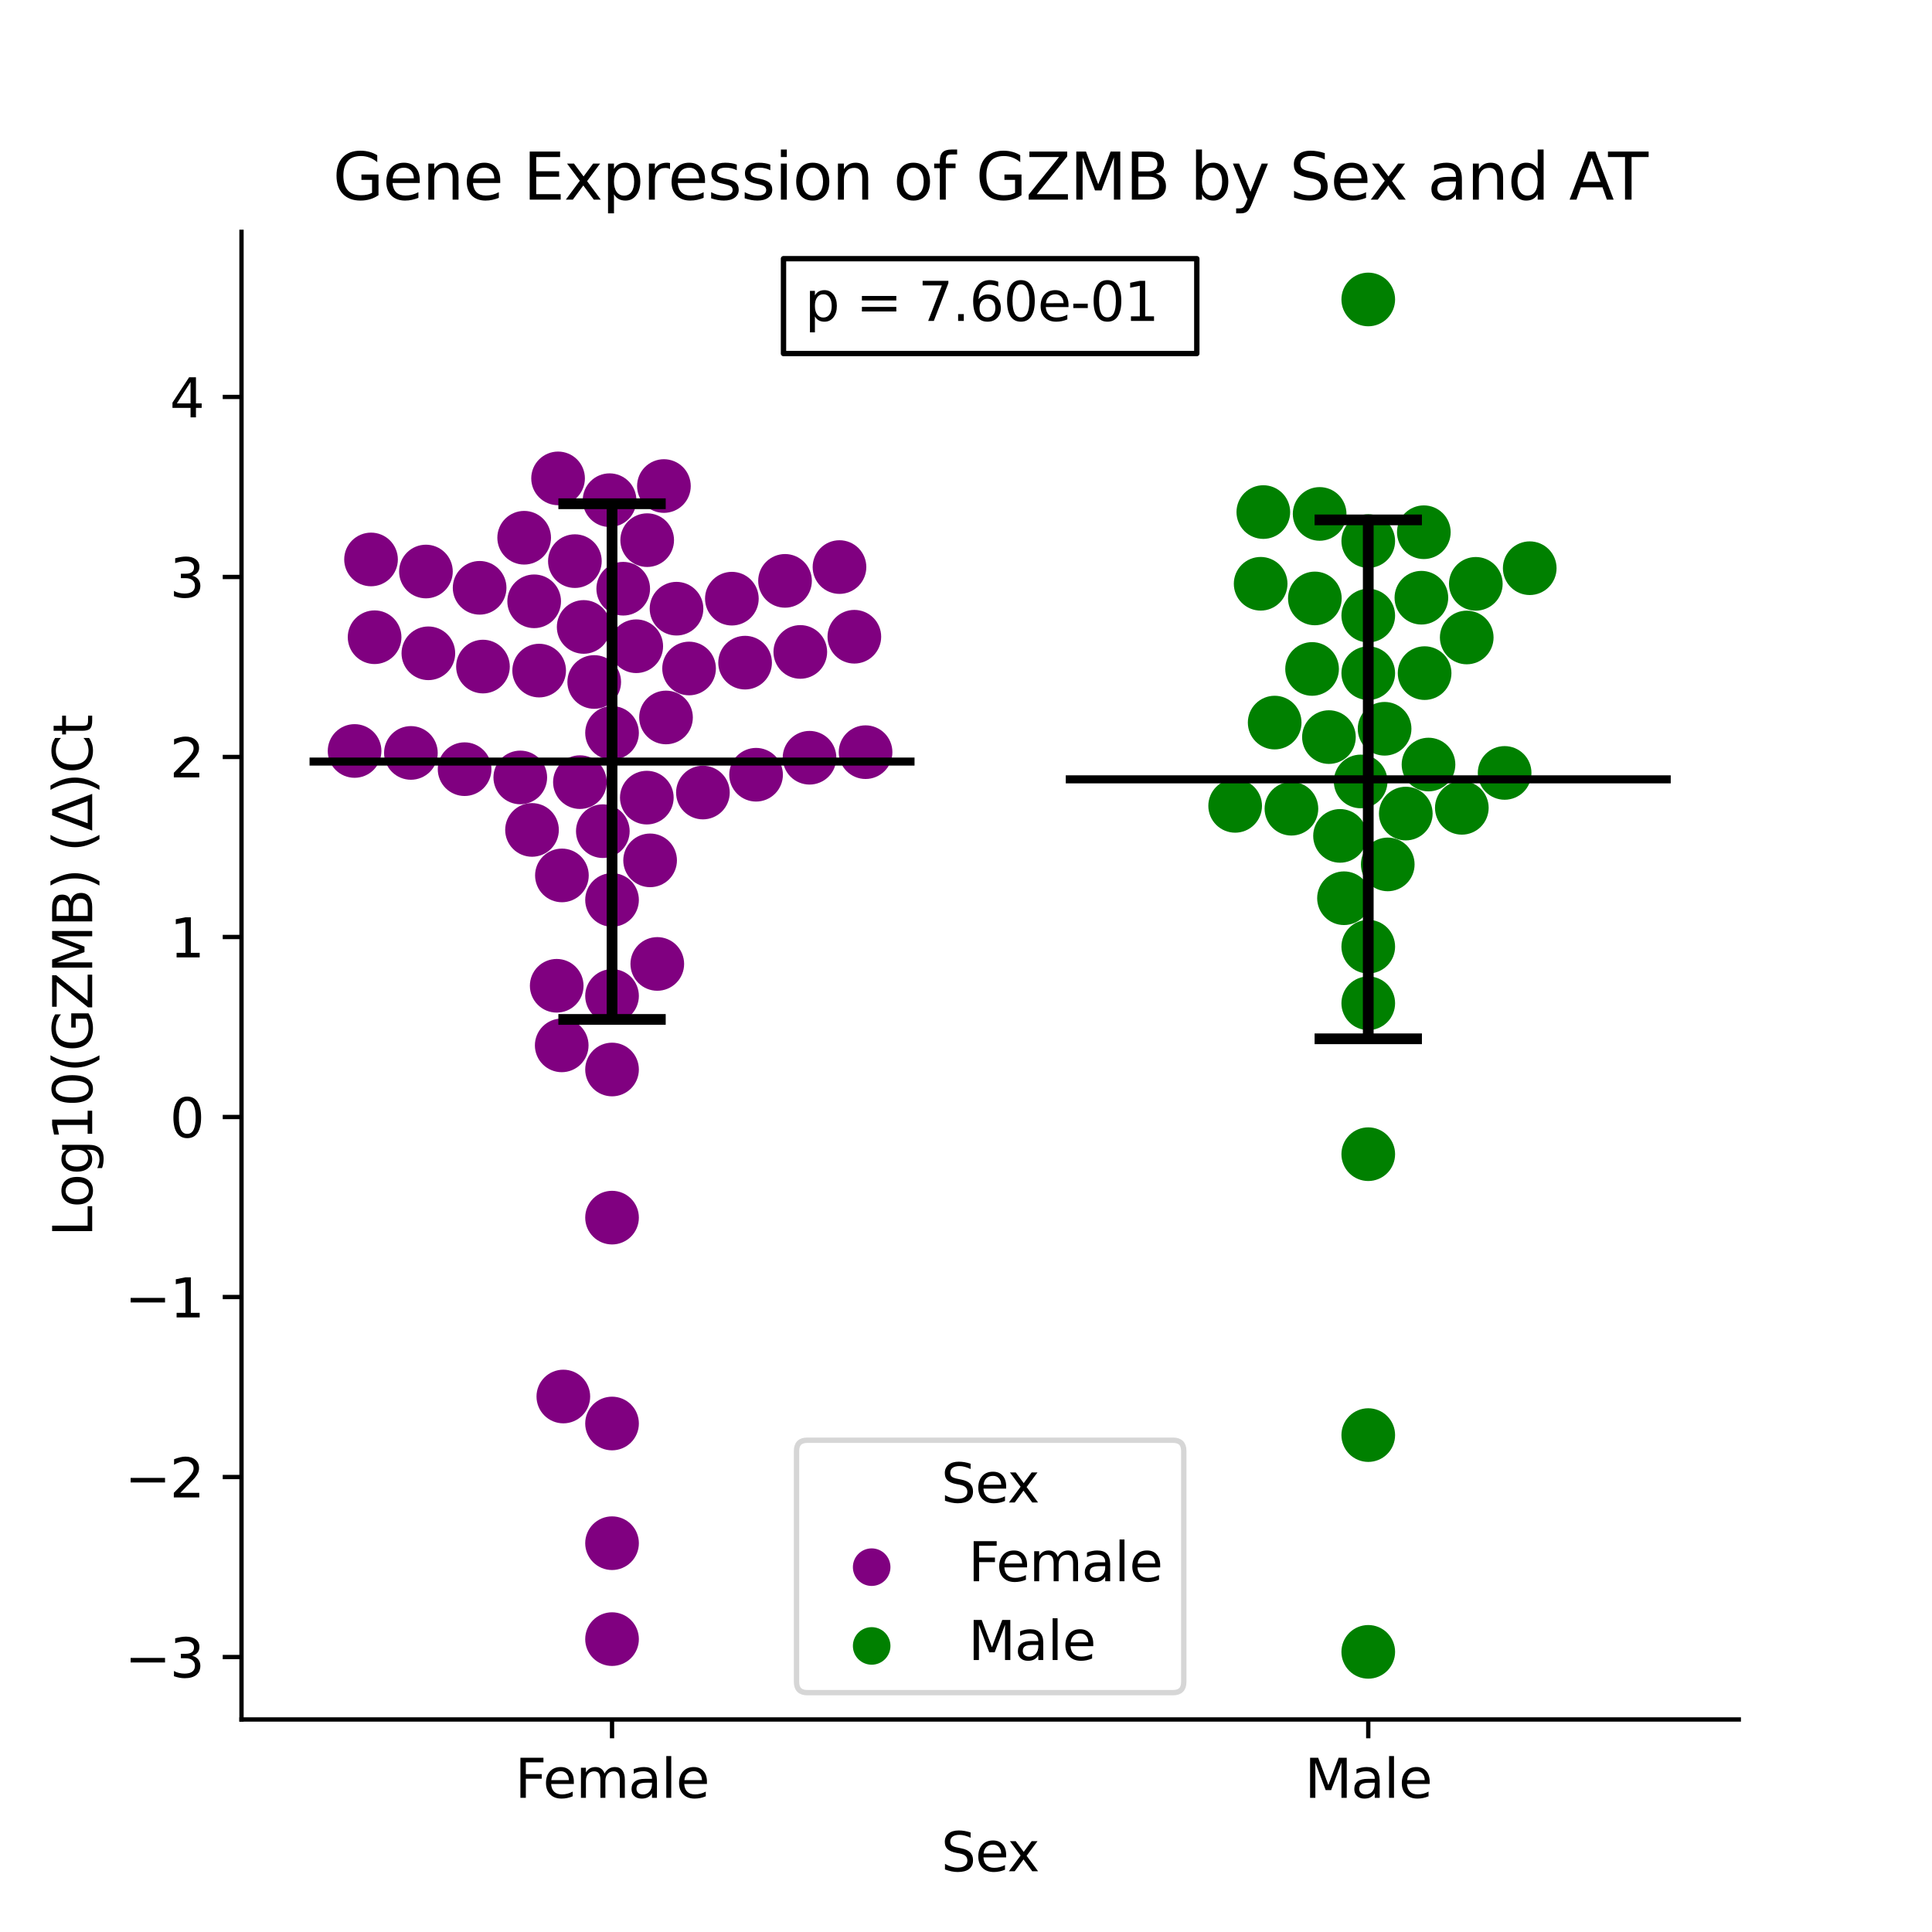 <?xml version="1.0" encoding="utf-8" standalone="no"?>
<!DOCTYPE svg PUBLIC "-//W3C//DTD SVG 1.1//EN"
  "http://www.w3.org/Graphics/SVG/1.1/DTD/svg11.dtd">
<svg xmlns:xlink="http://www.w3.org/1999/xlink" width="360pt" height="360pt" viewBox="0 0 360 360" xmlns="http://www.w3.org/2000/svg" version="1.1">
 <defs>
  <style type="text/css">*{stroke-linejoin: round; stroke-linecap: butt}</style>
 </defs>
 <g id="figure_1">
  <g id="patch_1">
   <path d="M 0 360 
L 360 360 
L 360 0 
L 0 0 
z
" style="fill: #ffffff"/>
  </g>
  <g id="axes_1">
   <g id="patch_2">
    <path d="M 45 320.4 
L 324 320.4 
L 324 43.2 
L 45 43.2 
z
" style="fill: #ffffff"/>
   </g>
   <g id="PathCollection_1">
    <defs>
     <path id="C0_0_b0190c69a1" d="M 0 5 
C 1.326 5 2.598 4.473 3.536 3.536 
C 4.473 2.598 5 1.326 5 -0 
C 5 -1.326 4.473 -2.598 3.536 -3.536 
C 2.598 -4.473 1.326 -5 0 -5 
C -1.326 -5 -2.598 -4.473 -3.536 -3.536 
C -4.473 -2.598 -5 -1.326 -5 0 
C -5 1.326 -4.473 2.598 -3.536 3.536 
C -2.598 4.473 -1.326 5 0 5 
z
"/>
    </defs>
    <g clip-path="url(#p770243d57e)">
     <use xlink:href="#C0_0_b0190c69a1" x="118.556" y="120.417" style="fill: #800080"/>
    </g>
    <g clip-path="url(#p770243d57e)">
     <use xlink:href="#C0_0_b0190c69a1" x="103.735" y="183.685" style="fill: #800080"/>
    </g>
    <g clip-path="url(#p770243d57e)">
     <use xlink:href="#C0_0_b0190c69a1" x="108.758" y="116.822" style="fill: #800080"/>
    </g>
    <g clip-path="url(#p770243d57e)">
     <use xlink:href="#C0_0_b0190c69a1" x="128.399" y="124.564" style="fill: #800080"/>
    </g>
    <g clip-path="url(#p770243d57e)">
     <use xlink:href="#C0_0_b0190c69a1" x="99.133" y="154.646" style="fill: #800080"/>
    </g>
    <g clip-path="url(#p770243d57e)">
     <use xlink:href="#C0_0_b0190c69a1" x="114.045" y="136.564" style="fill: #800080"/>
    </g>
    <g clip-path="url(#p770243d57e)">
     <use xlink:href="#C0_0_b0190c69a1" x="89.994" y="124.206" style="fill: #800080"/>
    </g>
    <g clip-path="url(#p770243d57e)">
     <use xlink:href="#C0_0_b0190c69a1" x="150.843" y="141.195" style="fill: #800080"/>
    </g>
    <g clip-path="url(#p770243d57e)">
     <use xlink:href="#C0_0_b0190c69a1" x="86.572" y="143.324" style="fill: #800080"/>
    </g>
    <g clip-path="url(#p770243d57e)">
     <use xlink:href="#C0_0_b0190c69a1" x="96.947" y="144.865" style="fill: #800080"/>
    </g>
    <g clip-path="url(#p770243d57e)">
     <use xlink:href="#C0_0_b0190c69a1" x="123.712" y="90.567" style="fill: #800080"/>
    </g>
    <g clip-path="url(#p770243d57e)">
     <use xlink:href="#C0_0_b0190c69a1" x="66.072" y="139.933" style="fill: #800080"/>
    </g>
    <g clip-path="url(#p770243d57e)">
     <use xlink:href="#C0_0_b0190c69a1" x="110.725" y="127.078" style="fill: #800080"/>
    </g>
    <g clip-path="url(#p770243d57e)">
     <use xlink:href="#C0_0_b0190c69a1" x="113.584" y="93.203" style="fill: #800080"/>
    </g>
    <g clip-path="url(#p770243d57e)">
     <use xlink:href="#C0_0_b0190c69a1" x="104.705" y="163.122" style="fill: #800080"/>
    </g>
    <g clip-path="url(#p770243d57e)">
     <use xlink:href="#C0_0_b0190c69a1" x="121.138" y="160.316" style="fill: #800080"/>
    </g>
    <g clip-path="url(#p770243d57e)">
     <use xlink:href="#C0_0_b0190c69a1" x="69.136" y="104.245" style="fill: #800080"/>
    </g>
    <g clip-path="url(#p770243d57e)">
     <use xlink:href="#C0_0_b0190c69a1" x="156.426" y="105.665" style="fill: #800080"/>
    </g>
    <g clip-path="url(#p770243d57e)">
     <use xlink:href="#C0_0_b0190c69a1" x="103.989" y="89.141" style="fill: #800080"/>
    </g>
    <g clip-path="url(#p770243d57e)">
     <use xlink:href="#C0_0_b0190c69a1" x="100.464" y="124.955" style="fill: #800080"/>
    </g>
    <g clip-path="url(#p770243d57e)">
     <use xlink:href="#C0_0_b0190c69a1" x="116.128" y="109.699" style="fill: #800080"/>
    </g>
    <g clip-path="url(#p770243d57e)">
     <use xlink:href="#C0_0_b0190c69a1" x="97.671" y="100.201" style="fill: #800080"/>
    </g>
    <g clip-path="url(#p770243d57e)">
     <use xlink:href="#C0_0_b0190c69a1" x="69.801" y="118.739" style="fill: #800080"/>
    </g>
    <g clip-path="url(#p770243d57e)">
     <use xlink:href="#C0_0_b0190c69a1" x="104.668" y="194.789" style="fill: #800080"/>
    </g>
    <g clip-path="url(#p770243d57e)">
     <use xlink:href="#C0_0_b0190c69a1" x="146.279" y="108.235" style="fill: #800080"/>
    </g>
    <g clip-path="url(#p770243d57e)">
     <use xlink:href="#C0_0_b0190c69a1" x="126.058" y="113.42" style="fill: #800080"/>
    </g>
    <g clip-path="url(#p770243d57e)">
     <use xlink:href="#C0_0_b0190c69a1" x="99.534" y="112.045" style="fill: #800080"/>
    </g>
    <g clip-path="url(#p770243d57e)">
     <use xlink:href="#C0_0_b0190c69a1" x="138.836" y="123.475" style="fill: #800080"/>
    </g>
    <g clip-path="url(#p770243d57e)">
     <use xlink:href="#C0_0_b0190c69a1" x="149.125" y="121.479" style="fill: #800080"/>
    </g>
    <g clip-path="url(#p770243d57e)">
     <use xlink:href="#C0_0_b0190c69a1" x="120.525" y="148.627" style="fill: #800080"/>
    </g>
    <g clip-path="url(#p770243d57e)">
     <use xlink:href="#C0_0_b0190c69a1" x="79.367" y="106.494" style="fill: #800080"/>
    </g>
    <g clip-path="url(#p770243d57e)">
     <use xlink:href="#C0_0_b0190c69a1" x="114.045" y="305.427" style="fill: #800080"/>
    </g>
    <g clip-path="url(#p770243d57e)">
     <use xlink:href="#C0_0_b0190c69a1" x="124.102" y="133.689" style="fill: #800080"/>
    </g>
    <g clip-path="url(#p770243d57e)">
     <use xlink:href="#C0_0_b0190c69a1" x="112.328" y="154.876" style="fill: #800080"/>
    </g>
    <g clip-path="url(#p770243d57e)">
     <use xlink:href="#C0_0_b0190c69a1" x="122.476" y="179.615" style="fill: #800080"/>
    </g>
    <g clip-path="url(#p770243d57e)">
     <use xlink:href="#C0_0_b0190c69a1" x="107.121" y="104.559" style="fill: #800080"/>
    </g>
    <g clip-path="url(#p770243d57e)">
     <use xlink:href="#C0_0_b0190c69a1" x="130.978" y="147.679" style="fill: #800080"/>
    </g>
    <g clip-path="url(#p770243d57e)">
     <use xlink:href="#C0_0_b0190c69a1" x="120.593" y="100.649" style="fill: #800080"/>
    </g>
    <g clip-path="url(#p770243d57e)">
     <use xlink:href="#C0_0_b0190c69a1" x="76.565" y="140.297" style="fill: #800080"/>
    </g>
    <g clip-path="url(#p770243d57e)">
     <use xlink:href="#C0_0_b0190c69a1" x="114.045" y="199.287" style="fill: #800080"/>
    </g>
    <g clip-path="url(#p770243d57e)">
     <use xlink:href="#C0_0_b0190c69a1" x="161.286" y="140.155" style="fill: #800080"/>
    </g>
    <g clip-path="url(#p770243d57e)">
     <use xlink:href="#C0_0_b0190c69a1" x="114.045" y="185.577" style="fill: #800080"/>
    </g>
    <g clip-path="url(#p770243d57e)">
     <use xlink:href="#C0_0_b0190c69a1" x="89.371" y="109.53" style="fill: #800080"/>
    </g>
    <g clip-path="url(#p770243d57e)">
     <use xlink:href="#C0_0_b0190c69a1" x="79.819" y="121.733" style="fill: #800080"/>
    </g>
    <g clip-path="url(#p770243d57e)">
     <use xlink:href="#C0_0_b0190c69a1" x="104.969" y="260.221" style="fill: #800080"/>
    </g>
    <g clip-path="url(#p770243d57e)">
     <use xlink:href="#C0_0_b0190c69a1" x="114.045" y="287.552" style="fill: #800080"/>
    </g>
    <g clip-path="url(#p770243d57e)">
     <use xlink:href="#C0_0_b0190c69a1" x="114.045" y="226.888" style="fill: #800080"/>
    </g>
    <g clip-path="url(#p770243d57e)">
     <use xlink:href="#C0_0_b0190c69a1" x="140.883" y="144.361" style="fill: #800080"/>
    </g>
    <g clip-path="url(#p770243d57e)">
     <use xlink:href="#C0_0_b0190c69a1" x="159.195" y="118.647" style="fill: #800080"/>
    </g>
    <g clip-path="url(#p770243d57e)">
     <use xlink:href="#C0_0_b0190c69a1" x="108.059" y="145.74" style="fill: #800080"/>
    </g>
    <g clip-path="url(#p770243d57e)">
     <use xlink:href="#C0_0_b0190c69a1" x="114.045" y="167.69" style="fill: #800080"/>
    </g>
    <g clip-path="url(#p770243d57e)">
     <use xlink:href="#C0_0_b0190c69a1" x="136.373" y="111.553" style="fill: #800080"/>
    </g>
    <g clip-path="url(#p770243d57e)">
     <use xlink:href="#C0_0_b0190c69a1" x="114.045" y="265.249" style="fill: #800080"/>
    </g>
   </g>
   <g id="PathCollection_2">
    <defs>
     <path id="C1_0_e9231460b1" d="M 0 5 
C 1.326 5 2.598 4.473 3.536 3.536 
C 4.473 2.598 5 1.326 5 -0 
C 5 -1.326 4.473 -2.598 3.536 -3.536 
C 2.598 -4.473 1.326 -5 0 -5 
C -1.326 -5 -2.598 -4.473 -3.536 -3.536 
C -4.473 -2.598 -5 -1.326 -5 0 
C -5 1.326 -4.473 2.598 -3.536 3.536 
C -2.598 4.473 -1.326 5 0 5 
z
"/>
    </defs>
    <g clip-path="url(#p770243d57e)">
     <use xlink:href="#C1_0_e9231460b1" x="253.539" y="145.611" style="fill: #008000"/>
    </g>
    <g clip-path="url(#p770243d57e)">
     <use xlink:href="#C1_0_e9231460b1" x="265.311" y="99.172" style="fill: #008000"/>
    </g>
    <g clip-path="url(#p770243d57e)">
     <use xlink:href="#C1_0_e9231460b1" x="247.627" y="137.347" style="fill: #008000"/>
    </g>
    <g clip-path="url(#p770243d57e)">
     <use xlink:href="#C1_0_e9231460b1" x="254.955" y="215.066" style="fill: #008000"/>
    </g>
    <g clip-path="url(#p770243d57e)">
     <use xlink:href="#C1_0_e9231460b1" x="273.304" y="118.785" style="fill: #008000"/>
    </g>
    <g clip-path="url(#p770243d57e)">
     <use xlink:href="#C1_0_e9231460b1" x="234.904" y="108.779" style="fill: #008000"/>
    </g>
    <g clip-path="url(#p770243d57e)">
     <use xlink:href="#C1_0_e9231460b1" x="274.998" y="108.789" style="fill: #008000"/>
    </g>
    <g clip-path="url(#p770243d57e)">
     <use xlink:href="#C1_0_e9231460b1" x="261.95" y="151.597" style="fill: #008000"/>
    </g>
    <g clip-path="url(#p770243d57e)">
     <use xlink:href="#C1_0_e9231460b1" x="254.955" y="307.8" style="fill: #008000"/>
    </g>
    <g clip-path="url(#p770243d57e)">
     <use xlink:href="#C1_0_e9231460b1" x="254.955" y="125.44" style="fill: #008000"/>
    </g>
    <g clip-path="url(#p770243d57e)">
     <use xlink:href="#C1_0_e9231460b1" x="280.366" y="144.023" style="fill: #008000"/>
    </g>
    <g clip-path="url(#p770243d57e)">
     <use xlink:href="#C1_0_e9231460b1" x="258.588" y="161.07" style="fill: #008000"/>
    </g>
    <g clip-path="url(#p770243d57e)">
     <use xlink:href="#C1_0_e9231460b1" x="249.694" y="155.755" style="fill: #008000"/>
    </g>
    <g clip-path="url(#p770243d57e)">
     <use xlink:href="#C1_0_e9231460b1" x="266.181" y="142.462" style="fill: #008000"/>
    </g>
    <g clip-path="url(#p770243d57e)">
     <use xlink:href="#C1_0_e9231460b1" x="254.955" y="176.397" style="fill: #008000"/>
    </g>
    <g clip-path="url(#p770243d57e)">
     <use xlink:href="#C1_0_e9231460b1" x="230.153" y="150.161" style="fill: #008000"/>
    </g>
    <g clip-path="url(#p770243d57e)">
     <use xlink:href="#C1_0_e9231460b1" x="272.39" y="150.527" style="fill: #008000"/>
    </g>
    <g clip-path="url(#p770243d57e)">
     <use xlink:href="#C1_0_e9231460b1" x="265.455" y="125.427" style="fill: #008000"/>
    </g>
    <g clip-path="url(#p770243d57e)">
     <use xlink:href="#C1_0_e9231460b1" x="245.005" y="111.51" style="fill: #008000"/>
    </g>
    <g clip-path="url(#p770243d57e)">
     <use xlink:href="#C1_0_e9231460b1" x="250.434" y="167.371" style="fill: #008000"/>
    </g>
    <g clip-path="url(#p770243d57e)">
     <use xlink:href="#C1_0_e9231460b1" x="254.955" y="186.944" style="fill: #008000"/>
    </g>
    <g clip-path="url(#p770243d57e)">
     <use xlink:href="#C1_0_e9231460b1" x="254.955" y="267.408" style="fill: #008000"/>
    </g>
    <g clip-path="url(#p770243d57e)">
     <use xlink:href="#C1_0_e9231460b1" x="254.955" y="55.8" style="fill: #008000"/>
    </g>
    <g clip-path="url(#p770243d57e)">
     <use xlink:href="#C1_0_e9231460b1" x="245.896" y="95.762" style="fill: #008000"/>
    </g>
    <g clip-path="url(#p770243d57e)">
     <use xlink:href="#C1_0_e9231460b1" x="244.487" y="124.65" style="fill: #008000"/>
    </g>
    <g clip-path="url(#p770243d57e)">
     <use xlink:href="#C1_0_e9231460b1" x="237.518" y="134.644" style="fill: #008000"/>
    </g>
    <g clip-path="url(#p770243d57e)">
     <use xlink:href="#C1_0_e9231460b1" x="254.955" y="100.818" style="fill: #008000"/>
    </g>
    <g clip-path="url(#p770243d57e)">
     <use xlink:href="#C1_0_e9231460b1" x="235.402" y="95.417" style="fill: #008000"/>
    </g>
    <g clip-path="url(#p770243d57e)">
     <use xlink:href="#C1_0_e9231460b1" x="264.856" y="111.375" style="fill: #008000"/>
    </g>
    <g clip-path="url(#p770243d57e)">
     <use xlink:href="#C1_0_e9231460b1" x="240.638" y="150.694" style="fill: #008000"/>
    </g>
    <g clip-path="url(#p770243d57e)">
     <use xlink:href="#C1_0_e9231460b1" x="285.043" y="105.877" style="fill: #008000"/>
    </g>
    <g clip-path="url(#p770243d57e)">
     <use xlink:href="#C1_0_e9231460b1" x="258" y="135.797" style="fill: #008000"/>
    </g>
    <g clip-path="url(#p770243d57e)">
     <use xlink:href="#C1_0_e9231460b1" x="254.955" y="114.704" style="fill: #008000"/>
    </g>
   </g>
   <g id="PathCollection_3"/>
   <g id="PathCollection_4"/>
   <g id="matplotlib.axis_1">
    <g id="xtick_1">
     <g id="line2d_1">
      <defs>
       <path id="mcc4ed4087b" d="M 0 0 
L 0 3.5 
" style="stroke: #000000; stroke-width: 0.8"/>
      </defs>
      <g>
       <use xlink:href="#mcc4ed4087b" x="114.045" y="320.4" style="stroke: #000000; stroke-width: 0.8"/>
      </g>
     </g>
     <g id="text_1">
      <!-- Female -->
      <g transform="translate(95.968 334.998) scale(0.1 -0.1)">
       <defs>
        <path id="DejaVuSans-46" d="M 628 4666 
L 3309 4666 
L 3309 4134 
L 1259 4134 
L 1259 2759 
L 3109 2759 
L 3109 2228 
L 1259 2228 
L 1259 0 
L 628 0 
L 628 4666 
z
" transform="scale(0.016)"/>
        <path id="DejaVuSans-65" d="M 3597 1894 
L 3597 1613 
L 953 1613 
Q 991 1019 1311 708 
Q 1631 397 2203 397 
Q 2534 397 2845 478 
Q 3156 559 3463 722 
L 3463 178 
Q 3153 47 2828 -22 
Q 2503 -91 2169 -91 
Q 1331 -91 842 396 
Q 353 884 353 1716 
Q 353 2575 817 3079 
Q 1281 3584 2069 3584 
Q 2775 3584 3186 3129 
Q 3597 2675 3597 1894 
z
M 3022 2063 
Q 3016 2534 2758 2815 
Q 2500 3097 2075 3097 
Q 1594 3097 1305 2825 
Q 1016 2553 972 2059 
L 3022 2063 
z
" transform="scale(0.016)"/>
        <path id="DejaVuSans-6d" d="M 3328 2828 
Q 3544 3216 3844 3400 
Q 4144 3584 4550 3584 
Q 5097 3584 5394 3201 
Q 5691 2819 5691 2113 
L 5691 0 
L 5113 0 
L 5113 2094 
Q 5113 2597 4934 2840 
Q 4756 3084 4391 3084 
Q 3944 3084 3684 2787 
Q 3425 2491 3425 1978 
L 3425 0 
L 2847 0 
L 2847 2094 
Q 2847 2600 2669 2842 
Q 2491 3084 2119 3084 
Q 1678 3084 1418 2786 
Q 1159 2488 1159 1978 
L 1159 0 
L 581 0 
L 581 3500 
L 1159 3500 
L 1159 2956 
Q 1356 3278 1631 3431 
Q 1906 3584 2284 3584 
Q 2666 3584 2933 3390 
Q 3200 3197 3328 2828 
z
" transform="scale(0.016)"/>
        <path id="DejaVuSans-61" d="M 2194 1759 
Q 1497 1759 1228 1600 
Q 959 1441 959 1056 
Q 959 750 1161 570 
Q 1363 391 1709 391 
Q 2188 391 2477 730 
Q 2766 1069 2766 1631 
L 2766 1759 
L 2194 1759 
z
M 3341 1997 
L 3341 0 
L 2766 0 
L 2766 531 
Q 2569 213 2275 61 
Q 1981 -91 1556 -91 
Q 1019 -91 701 211 
Q 384 513 384 1019 
Q 384 1609 779 1909 
Q 1175 2209 1959 2209 
L 2766 2209 
L 2766 2266 
Q 2766 2663 2505 2880 
Q 2244 3097 1772 3097 
Q 1472 3097 1187 3025 
Q 903 2953 641 2809 
L 641 3341 
Q 956 3463 1253 3523 
Q 1550 3584 1831 3584 
Q 2591 3584 2966 3190 
Q 3341 2797 3341 1997 
z
" transform="scale(0.016)"/>
        <path id="DejaVuSans-6c" d="M 603 4863 
L 1178 4863 
L 1178 0 
L 603 0 
L 603 4863 
z
" transform="scale(0.016)"/>
       </defs>
       <use xlink:href="#DejaVuSans-46"/>
       <use xlink:href="#DejaVuSans-65" x="52.02"/>
       <use xlink:href="#DejaVuSans-6d" x="113.543"/>
       <use xlink:href="#DejaVuSans-61" x="210.955"/>
       <use xlink:href="#DejaVuSans-6c" x="272.234"/>
       <use xlink:href="#DejaVuSans-65" x="300.018"/>
      </g>
     </g>
    </g>
    <g id="xtick_2">
     <g id="line2d_2">
      <g>
       <use xlink:href="#mcc4ed4087b" x="254.955" y="320.4" style="stroke: #000000; stroke-width: 0.8"/>
      </g>
     </g>
     <g id="text_2">
      <!-- Male -->
      <g transform="translate(243.111 334.998) scale(0.1 -0.1)">
       <defs>
        <path id="DejaVuSans-4d" d="M 628 4666 
L 1569 4666 
L 2759 1491 
L 3956 4666 
L 4897 4666 
L 4897 0 
L 4281 0 
L 4281 4097 
L 3078 897 
L 2444 897 
L 1241 4097 
L 1241 0 
L 628 0 
L 628 4666 
z
" transform="scale(0.016)"/>
       </defs>
       <use xlink:href="#DejaVuSans-4d"/>
       <use xlink:href="#DejaVuSans-61" x="86.279"/>
       <use xlink:href="#DejaVuSans-6c" x="147.559"/>
       <use xlink:href="#DejaVuSans-65" x="175.342"/>
      </g>
     </g>
    </g>
    <g id="text_3">
     <!-- Sex -->
     <g transform="translate(175.377 348.677) scale(0.1 -0.1)">
      <defs>
       <path id="DejaVuSans-53" d="M 3425 4513 
L 3425 3897 
Q 3066 4069 2747 4153 
Q 2428 4238 2131 4238 
Q 1616 4238 1336 4038 
Q 1056 3838 1056 3469 
Q 1056 3159 1242 3001 
Q 1428 2844 1947 2747 
L 2328 2669 
Q 3034 2534 3370 2195 
Q 3706 1856 3706 1288 
Q 3706 609 3251 259 
Q 2797 -91 1919 -91 
Q 1588 -91 1214 -16 
Q 841 59 441 206 
L 441 856 
Q 825 641 1194 531 
Q 1563 422 1919 422 
Q 2459 422 2753 634 
Q 3047 847 3047 1241 
Q 3047 1584 2836 1778 
Q 2625 1972 2144 2069 
L 1759 2144 
Q 1053 2284 737 2584 
Q 422 2884 422 3419 
Q 422 4038 858 4394 
Q 1294 4750 2059 4750 
Q 2388 4750 2728 4690 
Q 3069 4631 3425 4513 
z
" transform="scale(0.016)"/>
       <path id="DejaVuSans-78" d="M 3513 3500 
L 2247 1797 
L 3578 0 
L 2900 0 
L 1881 1375 
L 863 0 
L 184 0 
L 1544 1831 
L 300 3500 
L 978 3500 
L 1906 2253 
L 2834 3500 
L 3513 3500 
z
" transform="scale(0.016)"/>
      </defs>
      <use xlink:href="#DejaVuSans-53"/>
      <use xlink:href="#DejaVuSans-65" x="63.477"/>
      <use xlink:href="#DejaVuSans-78" x="123.25"/>
     </g>
    </g>
   </g>
   <g id="matplotlib.axis_2">
    <g id="ytick_1">
     <g id="line2d_3">
      <defs>
       <path id="m19bc7d8096" d="M 0 0 
L -3.5 0 
" style="stroke: #000000; stroke-width: 0.8"/>
      </defs>
      <g>
       <use xlink:href="#m19bc7d8096" x="45" y="308.765" style="stroke: #000000; stroke-width: 0.8"/>
      </g>
     </g>
     <g id="text_4">
      <!-- −3 -->
      <g transform="translate(23.258 312.564) scale(0.1 -0.1)">
       <defs>
        <path id="DejaVuSans-2212" d="M 678 2272 
L 4684 2272 
L 4684 1741 
L 678 1741 
L 678 2272 
z
" transform="scale(0.016)"/>
        <path id="DejaVuSans-33" d="M 2597 2516 
Q 3050 2419 3304 2112 
Q 3559 1806 3559 1356 
Q 3559 666 3084 287 
Q 2609 -91 1734 -91 
Q 1441 -91 1130 -33 
Q 819 25 488 141 
L 488 750 
Q 750 597 1062 519 
Q 1375 441 1716 441 
Q 2309 441 2620 675 
Q 2931 909 2931 1356 
Q 2931 1769 2642 2001 
Q 2353 2234 1838 2234 
L 1294 2234 
L 1294 2753 
L 1863 2753 
Q 2328 2753 2575 2939 
Q 2822 3125 2822 3475 
Q 2822 3834 2567 4026 
Q 2313 4219 1838 4219 
Q 1578 4219 1281 4162 
Q 984 4106 628 3988 
L 628 4550 
Q 988 4650 1302 4700 
Q 1616 4750 1894 4750 
Q 2613 4750 3031 4423 
Q 3450 4097 3450 3541 
Q 3450 3153 3228 2886 
Q 3006 2619 2597 2516 
z
" transform="scale(0.016)"/>
       </defs>
       <use xlink:href="#DejaVuSans-2212"/>
       <use xlink:href="#DejaVuSans-33" x="83.789"/>
      </g>
     </g>
    </g>
    <g id="ytick_2">
     <g id="line2d_4">
      <g>
       <use xlink:href="#m19bc7d8096" x="45" y="275.222" style="stroke: #000000; stroke-width: 0.8"/>
      </g>
     </g>
     <g id="text_5">
      <!-- −2 -->
      <g transform="translate(23.258 279.021) scale(0.1 -0.1)">
       <defs>
        <path id="DejaVuSans-32" d="M 1228 531 
L 3431 531 
L 3431 0 
L 469 0 
L 469 531 
Q 828 903 1448 1529 
Q 2069 2156 2228 2338 
Q 2531 2678 2651 2914 
Q 2772 3150 2772 3378 
Q 2772 3750 2511 3984 
Q 2250 4219 1831 4219 
Q 1534 4219 1204 4116 
Q 875 4013 500 3803 
L 500 4441 
Q 881 4594 1212 4672 
Q 1544 4750 1819 4750 
Q 2544 4750 2975 4387 
Q 3406 4025 3406 3419 
Q 3406 3131 3298 2873 
Q 3191 2616 2906 2266 
Q 2828 2175 2409 1742 
Q 1991 1309 1228 531 
z
" transform="scale(0.016)"/>
       </defs>
       <use xlink:href="#DejaVuSans-2212"/>
       <use xlink:href="#DejaVuSans-32" x="83.789"/>
      </g>
     </g>
    </g>
    <g id="ytick_3">
     <g id="line2d_5">
      <g>
       <use xlink:href="#m19bc7d8096" x="45" y="241.679" style="stroke: #000000; stroke-width: 0.8"/>
      </g>
     </g>
     <g id="text_6">
      <!-- −1 -->
      <g transform="translate(23.258 245.479) scale(0.1 -0.1)">
       <defs>
        <path id="DejaVuSans-31" d="M 794 531 
L 1825 531 
L 1825 4091 
L 703 3866 
L 703 4441 
L 1819 4666 
L 2450 4666 
L 2450 531 
L 3481 531 
L 3481 0 
L 794 0 
L 794 531 
z
" transform="scale(0.016)"/>
       </defs>
       <use xlink:href="#DejaVuSans-2212"/>
       <use xlink:href="#DejaVuSans-31" x="83.789"/>
      </g>
     </g>
    </g>
    <g id="ytick_4">
     <g id="line2d_6">
      <g>
       <use xlink:href="#m19bc7d8096" x="45" y="208.137" style="stroke: #000000; stroke-width: 0.8"/>
      </g>
     </g>
     <g id="text_7">
      <!-- 0 -->
      <g transform="translate(31.637 211.936) scale(0.1 -0.1)">
       <defs>
        <path id="DejaVuSans-30" d="M 2034 4250 
Q 1547 4250 1301 3770 
Q 1056 3291 1056 2328 
Q 1056 1369 1301 889 
Q 1547 409 2034 409 
Q 2525 409 2770 889 
Q 3016 1369 3016 2328 
Q 3016 3291 2770 3770 
Q 2525 4250 2034 4250 
z
M 2034 4750 
Q 2819 4750 3233 4129 
Q 3647 3509 3647 2328 
Q 3647 1150 3233 529 
Q 2819 -91 2034 -91 
Q 1250 -91 836 529 
Q 422 1150 422 2328 
Q 422 3509 836 4129 
Q 1250 4750 2034 4750 
z
" transform="scale(0.016)"/>
       </defs>
       <use xlink:href="#DejaVuSans-30"/>
      </g>
     </g>
    </g>
    <g id="ytick_5">
     <g id="line2d_7">
      <g>
       <use xlink:href="#m19bc7d8096" x="45" y="174.594" style="stroke: #000000; stroke-width: 0.8"/>
      </g>
     </g>
     <g id="text_8">
      <!-- 1 -->
      <g transform="translate(31.637 178.393) scale(0.1 -0.1)">
       <use xlink:href="#DejaVuSans-31"/>
      </g>
     </g>
    </g>
    <g id="ytick_6">
     <g id="line2d_8">
      <g>
       <use xlink:href="#m19bc7d8096" x="45" y="141.051" style="stroke: #000000; stroke-width: 0.8"/>
      </g>
     </g>
     <g id="text_9">
      <!-- 2 -->
      <g transform="translate(31.637 144.851) scale(0.1 -0.1)">
       <use xlink:href="#DejaVuSans-32"/>
      </g>
     </g>
    </g>
    <g id="ytick_7">
     <g id="line2d_9">
      <g>
       <use xlink:href="#m19bc7d8096" x="45" y="107.509" style="stroke: #000000; stroke-width: 0.8"/>
      </g>
     </g>
     <g id="text_10">
      <!-- 3 -->
      <g transform="translate(31.637 111.308) scale(0.1 -0.1)">
       <use xlink:href="#DejaVuSans-33"/>
      </g>
     </g>
    </g>
    <g id="ytick_8">
     <g id="line2d_10">
      <g>
       <use xlink:href="#m19bc7d8096" x="45" y="73.966" style="stroke: #000000; stroke-width: 0.8"/>
      </g>
     </g>
     <g id="text_11">
      <!-- 4 -->
      <g transform="translate(31.637 77.765) scale(0.1 -0.1)">
       <defs>
        <path id="DejaVuSans-34" d="M 2419 4116 
L 825 1625 
L 2419 1625 
L 2419 4116 
z
M 2253 4666 
L 3047 4666 
L 3047 1625 
L 3713 1625 
L 3713 1100 
L 3047 1100 
L 3047 0 
L 2419 0 
L 2419 1100 
L 313 1100 
L 313 1709 
L 2253 4666 
z
" transform="scale(0.016)"/>
       </defs>
       <use xlink:href="#DejaVuSans-34"/>
      </g>
     </g>
    </g>
    <g id="text_12">
     <!-- Log10(GZMB) (Δ)Ct -->
     <g transform="translate(17.178 230.402) rotate(-90) scale(0.1 -0.1)">
      <defs>
       <path id="DejaVuSans-4c" d="M 628 4666 
L 1259 4666 
L 1259 531 
L 3531 531 
L 3531 0 
L 628 0 
L 628 4666 
z
" transform="scale(0.016)"/>
       <path id="DejaVuSans-6f" d="M 1959 3097 
Q 1497 3097 1228 2736 
Q 959 2375 959 1747 
Q 959 1119 1226 758 
Q 1494 397 1959 397 
Q 2419 397 2687 759 
Q 2956 1122 2956 1747 
Q 2956 2369 2687 2733 
Q 2419 3097 1959 3097 
z
M 1959 3584 
Q 2709 3584 3137 3096 
Q 3566 2609 3566 1747 
Q 3566 888 3137 398 
Q 2709 -91 1959 -91 
Q 1206 -91 779 398 
Q 353 888 353 1747 
Q 353 2609 779 3096 
Q 1206 3584 1959 3584 
z
" transform="scale(0.016)"/>
       <path id="DejaVuSans-67" d="M 2906 1791 
Q 2906 2416 2648 2759 
Q 2391 3103 1925 3103 
Q 1463 3103 1205 2759 
Q 947 2416 947 1791 
Q 947 1169 1205 825 
Q 1463 481 1925 481 
Q 2391 481 2648 825 
Q 2906 1169 2906 1791 
z
M 3481 434 
Q 3481 -459 3084 -895 
Q 2688 -1331 1869 -1331 
Q 1566 -1331 1297 -1286 
Q 1028 -1241 775 -1147 
L 775 -588 
Q 1028 -725 1275 -790 
Q 1522 -856 1778 -856 
Q 2344 -856 2625 -561 
Q 2906 -266 2906 331 
L 2906 616 
Q 2728 306 2450 153 
Q 2172 0 1784 0 
Q 1141 0 747 490 
Q 353 981 353 1791 
Q 353 2603 747 3093 
Q 1141 3584 1784 3584 
Q 2172 3584 2450 3431 
Q 2728 3278 2906 2969 
L 2906 3500 
L 3481 3500 
L 3481 434 
z
" transform="scale(0.016)"/>
       <path id="DejaVuSans-28" d="M 1984 4856 
Q 1566 4138 1362 3434 
Q 1159 2731 1159 2009 
Q 1159 1288 1364 580 
Q 1569 -128 1984 -844 
L 1484 -844 
Q 1016 -109 783 600 
Q 550 1309 550 2009 
Q 550 2706 781 3412 
Q 1013 4119 1484 4856 
L 1984 4856 
z
" transform="scale(0.016)"/>
       <path id="DejaVuSans-47" d="M 3809 666 
L 3809 1919 
L 2778 1919 
L 2778 2438 
L 4434 2438 
L 4434 434 
Q 4069 175 3628 42 
Q 3188 -91 2688 -91 
Q 1594 -91 976 548 
Q 359 1188 359 2328 
Q 359 3472 976 4111 
Q 1594 4750 2688 4750 
Q 3144 4750 3555 4637 
Q 3966 4525 4313 4306 
L 4313 3634 
Q 3963 3931 3569 4081 
Q 3175 4231 2741 4231 
Q 1884 4231 1454 3753 
Q 1025 3275 1025 2328 
Q 1025 1384 1454 906 
Q 1884 428 2741 428 
Q 3075 428 3337 486 
Q 3600 544 3809 666 
z
" transform="scale(0.016)"/>
       <path id="DejaVuSans-5a" d="M 359 4666 
L 4025 4666 
L 4025 4184 
L 1075 531 
L 4097 531 
L 4097 0 
L 288 0 
L 288 481 
L 3238 4134 
L 359 4134 
L 359 4666 
z
" transform="scale(0.016)"/>
       <path id="DejaVuSans-42" d="M 1259 2228 
L 1259 519 
L 2272 519 
Q 2781 519 3026 730 
Q 3272 941 3272 1375 
Q 3272 1813 3026 2020 
Q 2781 2228 2272 2228 
L 1259 2228 
z
M 1259 4147 
L 1259 2741 
L 2194 2741 
Q 2656 2741 2882 2914 
Q 3109 3088 3109 3444 
Q 3109 3797 2882 3972 
Q 2656 4147 2194 4147 
L 1259 4147 
z
M 628 4666 
L 2241 4666 
Q 2963 4666 3353 4366 
Q 3744 4066 3744 3513 
Q 3744 3084 3544 2831 
Q 3344 2578 2956 2516 
Q 3422 2416 3680 2098 
Q 3938 1781 3938 1306 
Q 3938 681 3513 340 
Q 3088 0 2303 0 
L 628 0 
L 628 4666 
z
" transform="scale(0.016)"/>
       <path id="DejaVuSans-29" d="M 513 4856 
L 1013 4856 
Q 1481 4119 1714 3412 
Q 1947 2706 1947 2009 
Q 1947 1309 1714 600 
Q 1481 -109 1013 -844 
L 513 -844 
Q 928 -128 1133 580 
Q 1338 1288 1338 2009 
Q 1338 2731 1133 3434 
Q 928 4138 513 4856 
z
" transform="scale(0.016)"/>
       <path id="DejaVuSans-20" transform="scale(0.016)"/>
       <path id="DejaVuSans-394" d="M 2188 4044 
L 906 525 
L 3472 525 
L 2188 4044 
z
M 50 0 
L 1831 4666 
L 2547 4666 
L 4325 0 
L 50 0 
z
" transform="scale(0.016)"/>
       <path id="DejaVuSans-43" d="M 4122 4306 
L 4122 3641 
Q 3803 3938 3442 4084 
Q 3081 4231 2675 4231 
Q 1875 4231 1450 3742 
Q 1025 3253 1025 2328 
Q 1025 1406 1450 917 
Q 1875 428 2675 428 
Q 3081 428 3442 575 
Q 3803 722 4122 1019 
L 4122 359 
Q 3791 134 3420 21 
Q 3050 -91 2638 -91 
Q 1578 -91 968 557 
Q 359 1206 359 2328 
Q 359 3453 968 4101 
Q 1578 4750 2638 4750 
Q 3056 4750 3426 4639 
Q 3797 4528 4122 4306 
z
" transform="scale(0.016)"/>
       <path id="DejaVuSans-74" d="M 1172 4494 
L 1172 3500 
L 2356 3500 
L 2356 3053 
L 1172 3053 
L 1172 1153 
Q 1172 725 1289 603 
Q 1406 481 1766 481 
L 2356 481 
L 2356 0 
L 1766 0 
Q 1100 0 847 248 
Q 594 497 594 1153 
L 594 3053 
L 172 3053 
L 172 3500 
L 594 3500 
L 594 4494 
L 1172 4494 
z
" transform="scale(0.016)"/>
      </defs>
      <use xlink:href="#DejaVuSans-4c"/>
      <use xlink:href="#DejaVuSans-6f" x="53.963"/>
      <use xlink:href="#DejaVuSans-67" x="115.145"/>
      <use xlink:href="#DejaVuSans-31" x="178.621"/>
      <use xlink:href="#DejaVuSans-30" x="242.244"/>
      <use xlink:href="#DejaVuSans-28" x="305.867"/>
      <use xlink:href="#DejaVuSans-47" x="344.881"/>
      <use xlink:href="#DejaVuSans-5a" x="422.371"/>
      <use xlink:href="#DejaVuSans-4d" x="490.877"/>
      <use xlink:href="#DejaVuSans-42" x="577.156"/>
      <use xlink:href="#DejaVuSans-29" x="645.76"/>
      <use xlink:href="#DejaVuSans-20" x="684.773"/>
      <use xlink:href="#DejaVuSans-28" x="716.561"/>
      <use xlink:href="#DejaVuSans-394" x="755.574"/>
      <use xlink:href="#DejaVuSans-29" x="823.982"/>
      <use xlink:href="#DejaVuSans-43" x="862.996"/>
      <use xlink:href="#DejaVuSans-74" x="932.82"/>
     </g>
    </g>
   </g>
   <g id="LineCollection_1">
    <path d="M 114.045 189.954 
L 114.045 93.863 
" clip-path="url(#p770243d57e)" style="fill: none; stroke: #000000; stroke-width: 2"/>
   </g>
   <g id="line2d_11">
    <defs>
     <path id="m996035be85" d="M 10 0 
L -10 -0 
" style="stroke: #000000; stroke-width: 2"/>
    </defs>
    <g clip-path="url(#p770243d57e)">
     <use xlink:href="#m996035be85" x="114.045" y="189.954" style="stroke: #000000; stroke-width: 2"/>
    </g>
   </g>
   <g id="line2d_12">
    <g clip-path="url(#p770243d57e)">
     <use xlink:href="#m996035be85" x="114.045" y="93.863" style="stroke: #000000; stroke-width: 2"/>
    </g>
   </g>
   <g id="LineCollection_2">
    <path d="M 254.955 193.567 
L 254.955 96.875 
" clip-path="url(#p770243d57e)" style="fill: none; stroke: #000000; stroke-width: 2"/>
   </g>
   <g id="line2d_13">
    <g clip-path="url(#p770243d57e)">
     <use xlink:href="#m996035be85" x="254.955" y="193.567" style="stroke: #000000; stroke-width: 2"/>
    </g>
   </g>
   <g id="line2d_14">
    <g clip-path="url(#p770243d57e)">
     <use xlink:href="#m996035be85" x="254.955" y="96.875" style="stroke: #000000; stroke-width: 2"/>
    </g>
   </g>
   <g id="LineCollection_3">
    <path d="M 57.682 141.908 
L 170.409 141.908 
" clip-path="url(#p770243d57e)" style="fill: none; stroke: #000000; stroke-width: 1.5"/>
   </g>
   <g id="LineCollection_4">
    <path d="M 198.591 145.221 
L 311.318 145.221 
" clip-path="url(#p770243d57e)" style="fill: none; stroke: #000000; stroke-width: 1.5"/>
   </g>
   <g id="patch_3">
    <path d="M 45 320.4 
L 45 43.2 
" style="fill: none; stroke: #000000; stroke-width: 0.8; stroke-linejoin: miter; stroke-linecap: square"/>
   </g>
   <g id="patch_4">
    <path d="M 45 320.4 
L 324 320.4 
" style="fill: none; stroke: #000000; stroke-width: 0.8; stroke-linejoin: miter; stroke-linecap: square"/>
   </g>
   <g id="text_13">
    <!-- Gene Expression of GZMB by Sex and AT -->
    <g transform="translate(62.014 37.2) scale(0.12 -0.12)">
     <defs>
      <path id="DejaVuSans-6e" d="M 3513 2113 
L 3513 0 
L 2938 0 
L 2938 2094 
Q 2938 2591 2744 2837 
Q 2550 3084 2163 3084 
Q 1697 3084 1428 2787 
Q 1159 2491 1159 1978 
L 1159 0 
L 581 0 
L 581 3500 
L 1159 3500 
L 1159 2956 
Q 1366 3272 1645 3428 
Q 1925 3584 2291 3584 
Q 2894 3584 3203 3211 
Q 3513 2838 3513 2113 
z
" transform="scale(0.016)"/>
      <path id="DejaVuSans-45" d="M 628 4666 
L 3578 4666 
L 3578 4134 
L 1259 4134 
L 1259 2753 
L 3481 2753 
L 3481 2222 
L 1259 2222 
L 1259 531 
L 3634 531 
L 3634 0 
L 628 0 
L 628 4666 
z
" transform="scale(0.016)"/>
      <path id="DejaVuSans-70" d="M 1159 525 
L 1159 -1331 
L 581 -1331 
L 581 3500 
L 1159 3500 
L 1159 2969 
Q 1341 3281 1617 3432 
Q 1894 3584 2278 3584 
Q 2916 3584 3314 3078 
Q 3713 2572 3713 1747 
Q 3713 922 3314 415 
Q 2916 -91 2278 -91 
Q 1894 -91 1617 61 
Q 1341 213 1159 525 
z
M 3116 1747 
Q 3116 2381 2855 2742 
Q 2594 3103 2138 3103 
Q 1681 3103 1420 2742 
Q 1159 2381 1159 1747 
Q 1159 1113 1420 752 
Q 1681 391 2138 391 
Q 2594 391 2855 752 
Q 3116 1113 3116 1747 
z
" transform="scale(0.016)"/>
      <path id="DejaVuSans-72" d="M 2631 2963 
Q 2534 3019 2420 3045 
Q 2306 3072 2169 3072 
Q 1681 3072 1420 2755 
Q 1159 2438 1159 1844 
L 1159 0 
L 581 0 
L 581 3500 
L 1159 3500 
L 1159 2956 
Q 1341 3275 1631 3429 
Q 1922 3584 2338 3584 
Q 2397 3584 2469 3576 
Q 2541 3569 2628 3553 
L 2631 2963 
z
" transform="scale(0.016)"/>
      <path id="DejaVuSans-73" d="M 2834 3397 
L 2834 2853 
Q 2591 2978 2328 3040 
Q 2066 3103 1784 3103 
Q 1356 3103 1142 2972 
Q 928 2841 928 2578 
Q 928 2378 1081 2264 
Q 1234 2150 1697 2047 
L 1894 2003 
Q 2506 1872 2764 1633 
Q 3022 1394 3022 966 
Q 3022 478 2636 193 
Q 2250 -91 1575 -91 
Q 1294 -91 989 -36 
Q 684 19 347 128 
L 347 722 
Q 666 556 975 473 
Q 1284 391 1588 391 
Q 1994 391 2212 530 
Q 2431 669 2431 922 
Q 2431 1156 2273 1281 
Q 2116 1406 1581 1522 
L 1381 1569 
Q 847 1681 609 1914 
Q 372 2147 372 2553 
Q 372 3047 722 3315 
Q 1072 3584 1716 3584 
Q 2034 3584 2315 3537 
Q 2597 3491 2834 3397 
z
" transform="scale(0.016)"/>
      <path id="DejaVuSans-69" d="M 603 3500 
L 1178 3500 
L 1178 0 
L 603 0 
L 603 3500 
z
M 603 4863 
L 1178 4863 
L 1178 4134 
L 603 4134 
L 603 4863 
z
" transform="scale(0.016)"/>
      <path id="DejaVuSans-66" d="M 2375 4863 
L 2375 4384 
L 1825 4384 
Q 1516 4384 1395 4259 
Q 1275 4134 1275 3809 
L 1275 3500 
L 2222 3500 
L 2222 3053 
L 1275 3053 
L 1275 0 
L 697 0 
L 697 3053 
L 147 3053 
L 147 3500 
L 697 3500 
L 697 3744 
Q 697 4328 969 4595 
Q 1241 4863 1831 4863 
L 2375 4863 
z
" transform="scale(0.016)"/>
      <path id="DejaVuSans-62" d="M 3116 1747 
Q 3116 2381 2855 2742 
Q 2594 3103 2138 3103 
Q 1681 3103 1420 2742 
Q 1159 2381 1159 1747 
Q 1159 1113 1420 752 
Q 1681 391 2138 391 
Q 2594 391 2855 752 
Q 3116 1113 3116 1747 
z
M 1159 2969 
Q 1341 3281 1617 3432 
Q 1894 3584 2278 3584 
Q 2916 3584 3314 3078 
Q 3713 2572 3713 1747 
Q 3713 922 3314 415 
Q 2916 -91 2278 -91 
Q 1894 -91 1617 61 
Q 1341 213 1159 525 
L 1159 0 
L 581 0 
L 581 4863 
L 1159 4863 
L 1159 2969 
z
" transform="scale(0.016)"/>
      <path id="DejaVuSans-79" d="M 2059 -325 
Q 1816 -950 1584 -1140 
Q 1353 -1331 966 -1331 
L 506 -1331 
L 506 -850 
L 844 -850 
Q 1081 -850 1212 -737 
Q 1344 -625 1503 -206 
L 1606 56 
L 191 3500 
L 800 3500 
L 1894 763 
L 2988 3500 
L 3597 3500 
L 2059 -325 
z
" transform="scale(0.016)"/>
      <path id="DejaVuSans-64" d="M 2906 2969 
L 2906 4863 
L 3481 4863 
L 3481 0 
L 2906 0 
L 2906 525 
Q 2725 213 2448 61 
Q 2172 -91 1784 -91 
Q 1150 -91 751 415 
Q 353 922 353 1747 
Q 353 2572 751 3078 
Q 1150 3584 1784 3584 
Q 2172 3584 2448 3432 
Q 2725 3281 2906 2969 
z
M 947 1747 
Q 947 1113 1208 752 
Q 1469 391 1925 391 
Q 2381 391 2643 752 
Q 2906 1113 2906 1747 
Q 2906 2381 2643 2742 
Q 2381 3103 1925 3103 
Q 1469 3103 1208 2742 
Q 947 2381 947 1747 
z
" transform="scale(0.016)"/>
      <path id="DejaVuSans-41" d="M 2188 4044 
L 1331 1722 
L 3047 1722 
L 2188 4044 
z
M 1831 4666 
L 2547 4666 
L 4325 0 
L 3669 0 
L 3244 1197 
L 1141 1197 
L 716 0 
L 50 0 
L 1831 4666 
z
" transform="scale(0.016)"/>
      <path id="DejaVuSans-54" d="M -19 4666 
L 3928 4666 
L 3928 4134 
L 2272 4134 
L 2272 0 
L 1638 0 
L 1638 4134 
L -19 4134 
L -19 4666 
z
" transform="scale(0.016)"/>
     </defs>
     <use xlink:href="#DejaVuSans-47"/>
     <use xlink:href="#DejaVuSans-65" x="77.49"/>
     <use xlink:href="#DejaVuSans-6e" x="139.014"/>
     <use xlink:href="#DejaVuSans-65" x="202.393"/>
     <use xlink:href="#DejaVuSans-20" x="263.916"/>
     <use xlink:href="#DejaVuSans-45" x="295.703"/>
     <use xlink:href="#DejaVuSans-78" x="358.887"/>
     <use xlink:href="#DejaVuSans-70" x="418.066"/>
     <use xlink:href="#DejaVuSans-72" x="481.543"/>
     <use xlink:href="#DejaVuSans-65" x="520.406"/>
     <use xlink:href="#DejaVuSans-73" x="581.93"/>
     <use xlink:href="#DejaVuSans-73" x="634.029"/>
     <use xlink:href="#DejaVuSans-69" x="686.129"/>
     <use xlink:href="#DejaVuSans-6f" x="713.912"/>
     <use xlink:href="#DejaVuSans-6e" x="775.094"/>
     <use xlink:href="#DejaVuSans-20" x="838.473"/>
     <use xlink:href="#DejaVuSans-6f" x="870.26"/>
     <use xlink:href="#DejaVuSans-66" x="931.441"/>
     <use xlink:href="#DejaVuSans-20" x="966.646"/>
     <use xlink:href="#DejaVuSans-47" x="998.434"/>
     <use xlink:href="#DejaVuSans-5a" x="1075.924"/>
     <use xlink:href="#DejaVuSans-4d" x="1144.43"/>
     <use xlink:href="#DejaVuSans-42" x="1230.709"/>
     <use xlink:href="#DejaVuSans-20" x="1299.312"/>
     <use xlink:href="#DejaVuSans-62" x="1331.1"/>
     <use xlink:href="#DejaVuSans-79" x="1394.576"/>
     <use xlink:href="#DejaVuSans-20" x="1453.756"/>
     <use xlink:href="#DejaVuSans-53" x="1485.543"/>
     <use xlink:href="#DejaVuSans-65" x="1549.02"/>
     <use xlink:href="#DejaVuSans-78" x="1608.793"/>
     <use xlink:href="#DejaVuSans-20" x="1667.973"/>
     <use xlink:href="#DejaVuSans-61" x="1699.76"/>
     <use xlink:href="#DejaVuSans-6e" x="1761.039"/>
     <use xlink:href="#DejaVuSans-64" x="1824.418"/>
     <use xlink:href="#DejaVuSans-20" x="1887.895"/>
     <use xlink:href="#DejaVuSans-41" x="1919.682"/>
     <use xlink:href="#DejaVuSans-54" x="1980.34"/>
    </g>
   </g>
   <g id="patch_5">
    <path d="M 145.993 65.878 
L 223.007 65.878 
L 223.007 48.2 
L 145.993 48.2 
z
" style="fill: #ffffff; stroke: #000000; stroke-linejoin: miter"/>
   </g>
   <g id="text_14">
    <!-- p = 7.60e-01  -->
    <g transform="translate(149.993 59.798) scale(0.1 -0.1)">
     <defs>
      <path id="DejaVuSans-3d" d="M 678 2906 
L 4684 2906 
L 4684 2381 
L 678 2381 
L 678 2906 
z
M 678 1631 
L 4684 1631 
L 4684 1100 
L 678 1100 
L 678 1631 
z
" transform="scale(0.016)"/>
      <path id="DejaVuSans-37" d="M 525 4666 
L 3525 4666 
L 3525 4397 
L 1831 0 
L 1172 0 
L 2766 4134 
L 525 4134 
L 525 4666 
z
" transform="scale(0.016)"/>
      <path id="DejaVuSans-2e" d="M 684 794 
L 1344 794 
L 1344 0 
L 684 0 
L 684 794 
z
" transform="scale(0.016)"/>
      <path id="DejaVuSans-36" d="M 2113 2584 
Q 1688 2584 1439 2293 
Q 1191 2003 1191 1497 
Q 1191 994 1439 701 
Q 1688 409 2113 409 
Q 2538 409 2786 701 
Q 3034 994 3034 1497 
Q 3034 2003 2786 2293 
Q 2538 2584 2113 2584 
z
M 3366 4563 
L 3366 3988 
Q 3128 4100 2886 4159 
Q 2644 4219 2406 4219 
Q 1781 4219 1451 3797 
Q 1122 3375 1075 2522 
Q 1259 2794 1537 2939 
Q 1816 3084 2150 3084 
Q 2853 3084 3261 2657 
Q 3669 2231 3669 1497 
Q 3669 778 3244 343 
Q 2819 -91 2113 -91 
Q 1303 -91 875 529 
Q 447 1150 447 2328 
Q 447 3434 972 4092 
Q 1497 4750 2381 4750 
Q 2619 4750 2861 4703 
Q 3103 4656 3366 4563 
z
" transform="scale(0.016)"/>
      <path id="DejaVuSans-2d" d="M 313 2009 
L 1997 2009 
L 1997 1497 
L 313 1497 
L 313 2009 
z
" transform="scale(0.016)"/>
     </defs>
     <use xlink:href="#DejaVuSans-70"/>
     <use xlink:href="#DejaVuSans-20" x="63.477"/>
     <use xlink:href="#DejaVuSans-3d" x="95.264"/>
     <use xlink:href="#DejaVuSans-20" x="179.053"/>
     <use xlink:href="#DejaVuSans-37" x="210.84"/>
     <use xlink:href="#DejaVuSans-2e" x="274.463"/>
     <use xlink:href="#DejaVuSans-36" x="306.25"/>
     <use xlink:href="#DejaVuSans-30" x="369.873"/>
     <use xlink:href="#DejaVuSans-65" x="433.496"/>
     <use xlink:href="#DejaVuSans-2d" x="495.02"/>
     <use xlink:href="#DejaVuSans-30" x="531.104"/>
     <use xlink:href="#DejaVuSans-31" x="594.727"/>
     <use xlink:href="#DejaVuSans-20" x="658.35"/>
    </g>
   </g>
   <g id="legend_1">
    <g id="patch_6">
     <path d="M 150.423 315.4 
L 218.577 315.4 
Q 220.577 315.4 220.577 313.4 
L 220.577 270.366 
Q 220.577 268.366 218.577 268.366 
L 150.423 268.366 
Q 148.423 268.366 148.423 270.366 
L 148.423 313.4 
Q 148.423 315.4 150.423 315.4 
z
" style="fill: #ffffff; opacity: 0.8; stroke: #cccccc; stroke-linejoin: miter"/>
    </g>
    <g id="text_15">
     <!-- Sex -->
     <g transform="translate(175.377 279.964) scale(0.1 -0.1)">
      <use xlink:href="#DejaVuSans-53"/>
      <use xlink:href="#DejaVuSans-65" x="63.477"/>
      <use xlink:href="#DejaVuSans-78" x="123.25"/>
     </g>
    </g>
    <g id="PathCollection_5">
     <defs>
      <path id="m22149e2c48" d="M 0 3 
C 0.796 3 1.559 2.684 2.121 2.121 
C 2.684 1.559 3 0.796 3 0 
C 3 -0.796 2.684 -1.559 2.121 -2.121 
C 1.559 -2.684 0.796 -3 0 -3 
C -0.796 -3 -1.559 -2.684 -2.121 -2.121 
C -2.684 -1.559 -3 -0.796 -3 0 
C -3 0.796 -2.684 1.559 -2.121 2.121 
C -1.559 2.684 -0.796 3 0 3 
z
" style="stroke: #800080"/>
     </defs>
     <g>
      <use xlink:href="#m22149e2c48" x="162.423" y="292.017" style="fill: #800080; stroke: #800080"/>
     </g>
    </g>
    <g id="text_16">
     <!-- Female -->
     <g transform="translate(180.423 294.642) scale(0.1 -0.1)">
      <use xlink:href="#DejaVuSans-46"/>
      <use xlink:href="#DejaVuSans-65" x="52.02"/>
      <use xlink:href="#DejaVuSans-6d" x="113.543"/>
      <use xlink:href="#DejaVuSans-61" x="210.955"/>
      <use xlink:href="#DejaVuSans-6c" x="272.234"/>
      <use xlink:href="#DejaVuSans-65" x="300.018"/>
     </g>
    </g>
    <g id="PathCollection_6">
     <defs>
      <path id="maeeaa12da2" d="M 0 3 
C 0.796 3 1.559 2.684 2.121 2.121 
C 2.684 1.559 3 0.796 3 0 
C 3 -0.796 2.684 -1.559 2.121 -2.121 
C 1.559 -2.684 0.796 -3 0 -3 
C -0.796 -3 -1.559 -2.684 -2.121 -2.121 
C -2.684 -1.559 -3 -0.796 -3 0 
C -3 0.796 -2.684 1.559 -2.121 2.121 
C -1.559 2.684 -0.796 3 0 3 
z
" style="stroke: #008000"/>
     </defs>
     <g>
      <use xlink:href="#maeeaa12da2" x="162.423" y="306.695" style="fill: #008000; stroke: #008000"/>
     </g>
    </g>
    <g id="text_17">
     <!-- Male -->
     <g transform="translate(180.423 309.32) scale(0.1 -0.1)">
      <use xlink:href="#DejaVuSans-4d"/>
      <use xlink:href="#DejaVuSans-61" x="86.279"/>
      <use xlink:href="#DejaVuSans-6c" x="147.559"/>
      <use xlink:href="#DejaVuSans-65" x="175.342"/>
     </g>
    </g>
   </g>
  </g>
 </g>
 <defs>
  <clipPath id="p770243d57e">
   <rect x="45" y="43.2" width="279" height="277.2"/>
  </clipPath>
 </defs>
</svg>
